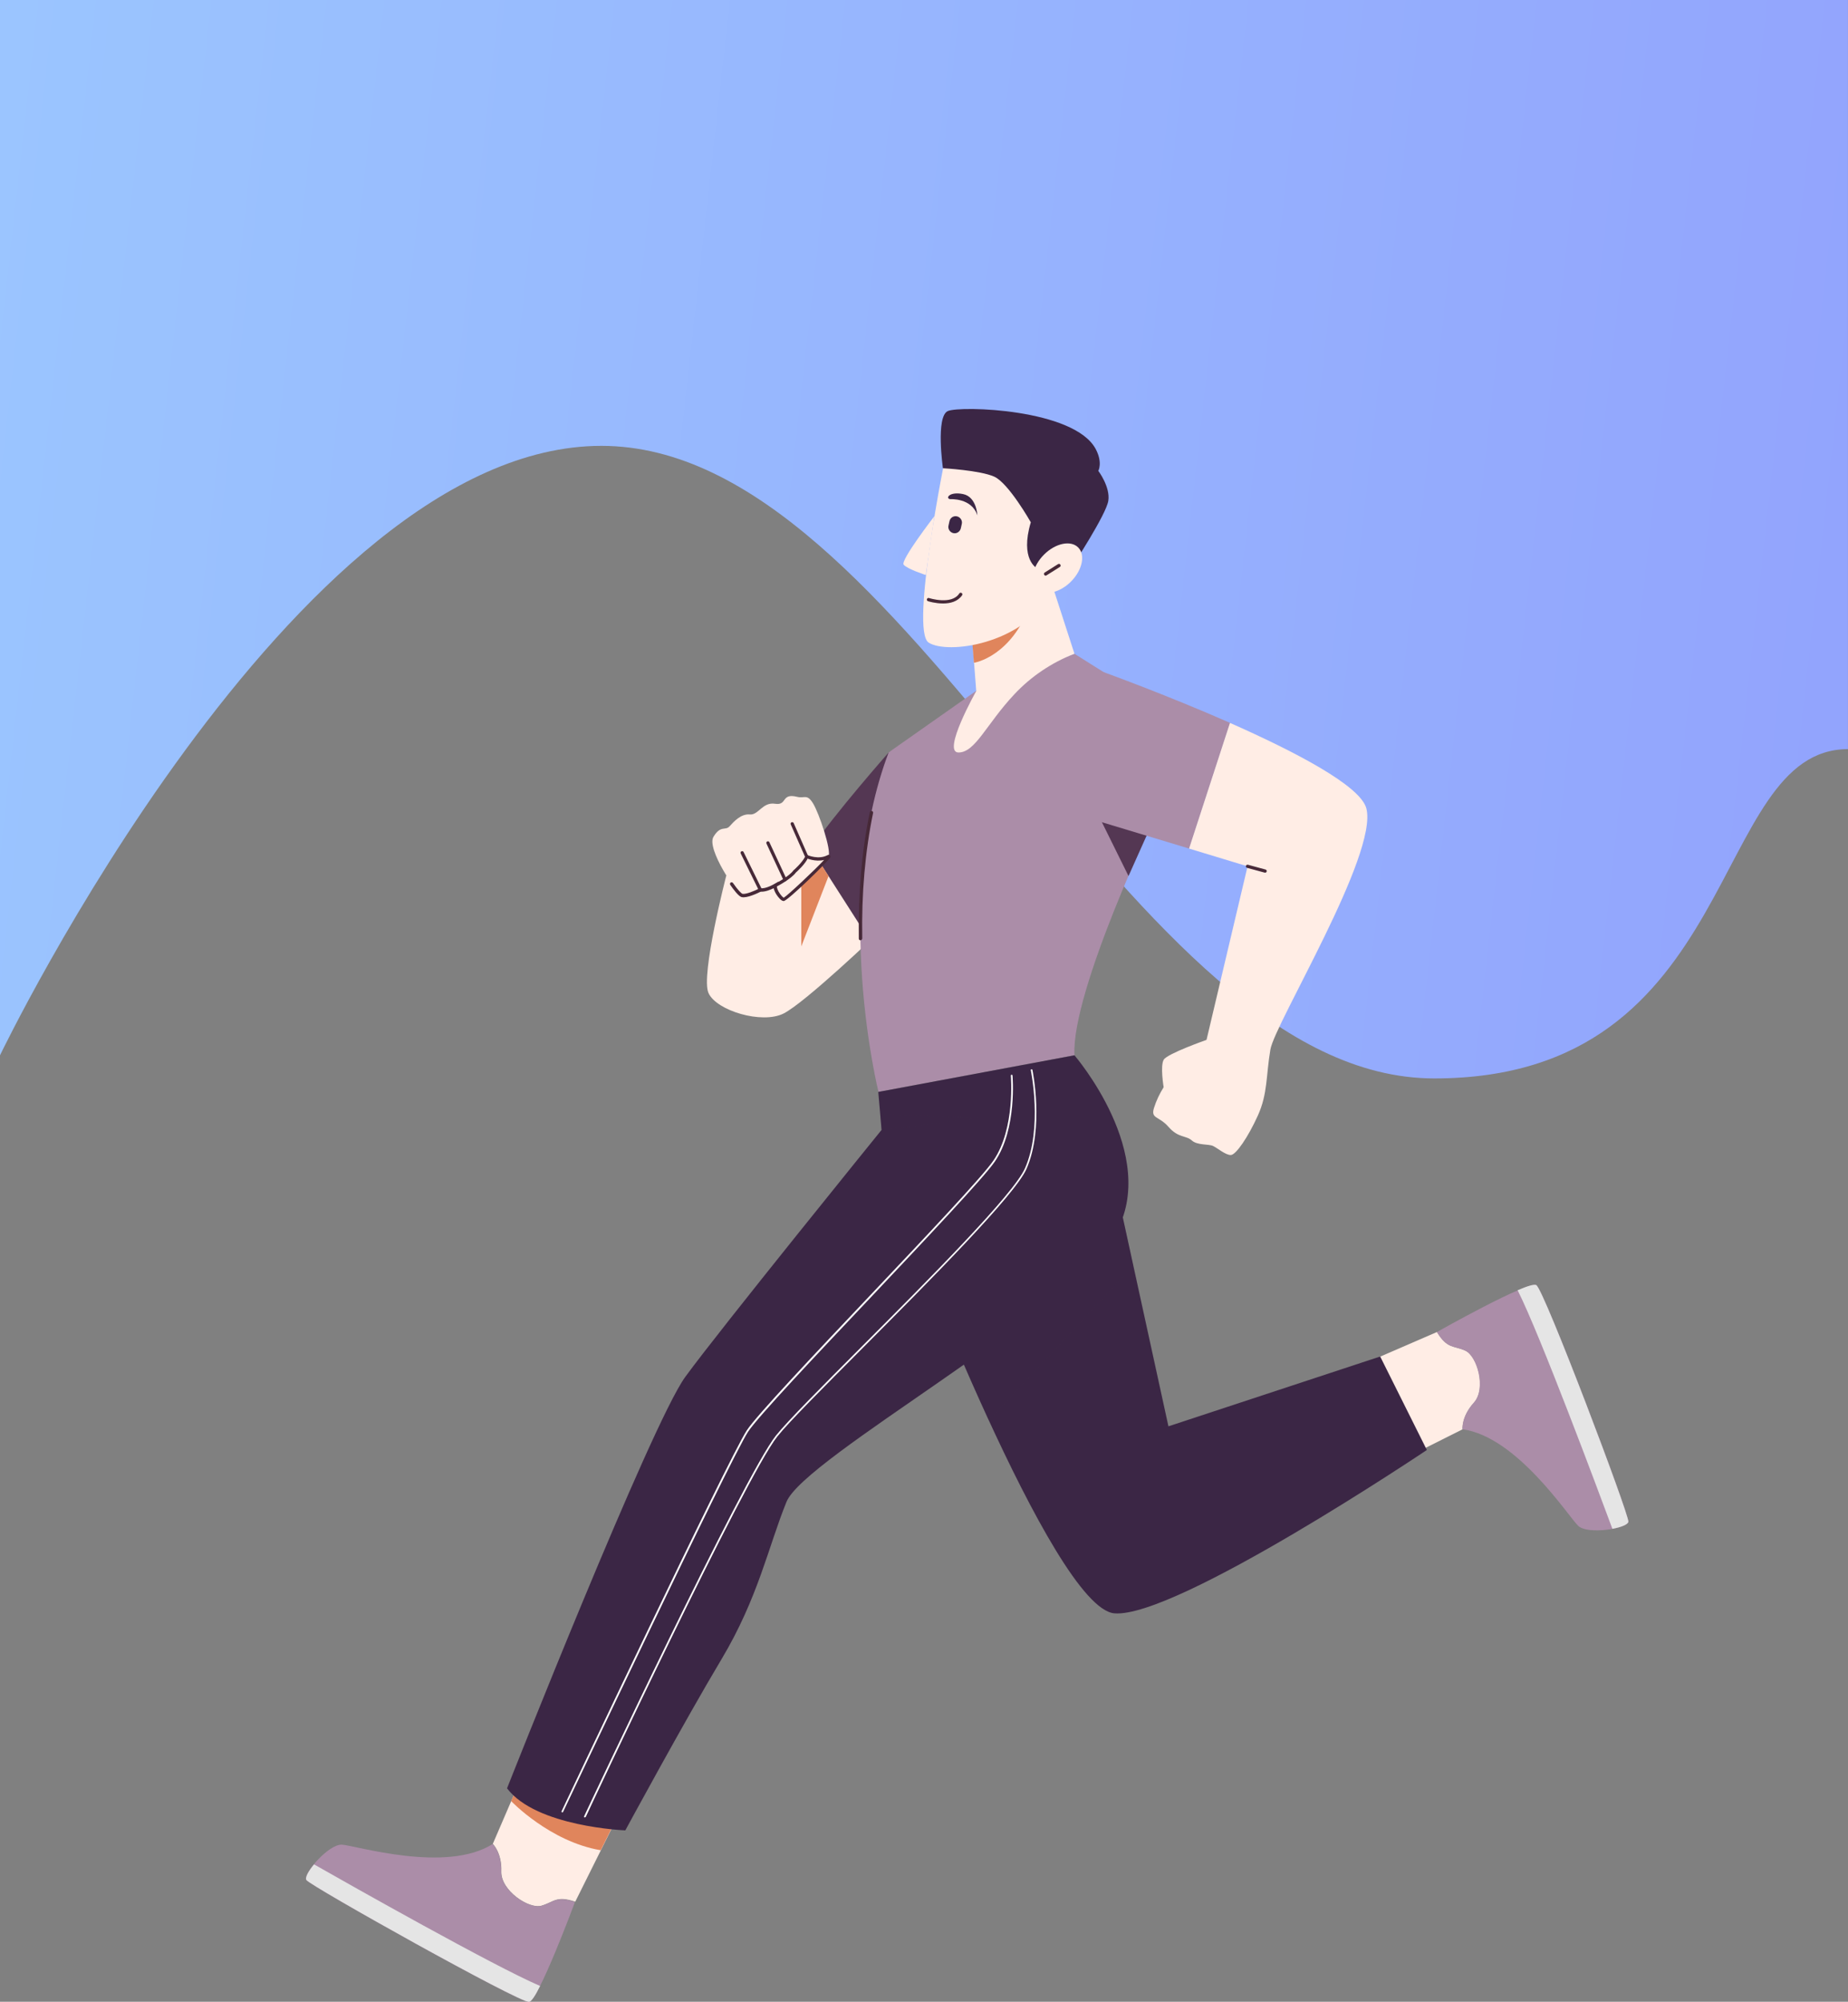 <?xml version="1.0" encoding="utf-8"?>
<!-- Generator: Adobe Illustrator 22.1.0, SVG Export Plug-In . SVG Version: 6.00 Build 0)  -->
<svg version="1.1" id="Слой_1" xmlns="http://www.w3.org/2000/svg" xmlns:xlink="http://www.w3.org/1999/xlink" x="0px" y="0px"
	 viewBox="0 0 375 406" enable-background="new 0 0 375 406" xml:space="preserve">
<rect x="0" y="0" width="375" height="406" fill="#808080" stroke="none"/>
<g>
	<defs>
		<rect id="SVGID_1_" width="375" height="406"/>
	</defs>
	<clipPath id="SVGID_2_">
		<use xlink:href="#SVGID_1_"  overflow="visible"/>
	</clipPath>
	<g clip-path="url(#SVGID_2_)">
		
			<linearGradient id="SVGID_3_" gradientUnits="userSpaceOnUse" x1="387.26" y1="298.576" x2="-109.285" y2="354.263" gradientTransform="matrix(1 0 0 -1 0 408)">
			<stop  offset="0" style="stop-color:#92A3FD"/>
			<stop  offset="1" style="stop-color:#9DCEFF"/>
		</linearGradient>
		<path fill="url(#SVGID_3_)" d="M0,214.04c0,0,59.43-123.61,122.03-123.61c62.6,0,106.43,128.3,169.03,128.3
			s55.67-66.79,83.93-66.79V-40H0V214.04z"/>
		<path fill="#FFEDE5" d="M164.57,172.12l-17.2,5.5c0,0-5.23,20.2-3.6,23.79c1.63,3.6,10.83,6.33,15.2,4.17
			c4.37-2.17,19.17-16.33,19.17-16.33L164.57,172.12z"/>
		<path fill="#543753" d="M180.33,152.62c0,0-11,12.46-15.77,19.5l12.27,19.16l12.83-11.53
			C189.67,179.75,187.53,147.86,180.33,152.62z"/>
		<path fill="#E0855C" d="M162.6,172.75v19.2l5.53-14.26l-3.57-5.57L162.6,172.75z"/>
		<path fill="#FFEDE5" d="M161.77,161.62c1.5,0.37,1.97-0.67,3.2,1.3c1.23,1.97,3.83,9.66,3.13,10.83c-0.7,1.17-8.47,8.67-9.03,8.67
			c-0.57,0-2-2.1-1.7-2.83c0,0-1.83,1.1-3.03,0.9c0,0-2.67,1.4-3.73,1.13s-7.3-9.47-5.83-11.9c1.47-2.43,2.4-1.17,3.27-2.13
			c0.87-0.97,2.33-2.57,4.1-2.4c1.77,0.17,2.57-2.57,5.13-2.17C159.83,163.42,158.43,160.79,161.77,161.62z"/>
		<path fill="#472938" d="M157.33,179.92c-0.13,0-0.23-0.07-0.3-0.17c-0.1-0.17-0.03-0.37,0.13-0.43c0.03,0,3.03-1.6,3.83-2.77
			l0.07-0.07c0.03,0,1.73-1.53,2.3-2.7l-2.9-6.57c-0.07-0.17,0-0.37,0.17-0.43c0.17-0.07,0.37,0,0.43,0.17l3,6.83l-0.07,0.13
			c-0.5,1.27-2.23,2.83-2.5,3.07c-0.93,1.3-3.93,2.87-4.07,2.93C157.43,179.88,157.4,179.92,157.33,179.92z"/>
		<path fill="#472938" d="M154.3,180.82c-0.13,0-0.23-0.07-0.3-0.2l-3.7-7.53c-0.07-0.17,0-0.37,0.17-0.43
			c0.17-0.07,0.37,0,0.43,0.17l3.7,7.53c0.07,0.17,0,0.37-0.17,0.43C154.4,180.82,154.37,180.82,154.3,180.82z"/>
		<path fill="#472938" d="M159.3,178.75c-0.13,0-0.23-0.07-0.3-0.2l-3.47-7.46c-0.07-0.17,0-0.37,0.17-0.43
			c0.17-0.07,0.37,0,0.43,0.17l3.47,7.46c0.07,0.17,0,0.37-0.17,0.43C159.4,178.75,159.33,178.75,159.3,178.75z"/>
		<path fill="#472938" d="M159.03,182.75c-0.53,0-1.13-0.83-1.37-1.17c-0.17-0.23-0.53-0.83-0.67-1.43c-0.63,0.3-1.73,0.77-2.63,0.7
			c-0.53,0.27-2.8,1.37-3.87,1.1c-0.6-0.13-1.7-1.6-2.3-2.47c-0.1-0.17-0.07-0.37,0.07-0.47c0.13-0.1,0.37-0.07,0.47,0.07
			c1.03,1.5,1.73,2.13,1.9,2.2c0.7,0.17,2.5-0.6,3.5-1.1l0.1-0.03h0.1c1.1,0.17,2.8-0.87,2.83-0.87l0.87-0.5l-0.37,0.93
			c-0.03,0.1-0.03,0.43,0.3,1.07c0.4,0.73,0.87,1.2,1.07,1.3c0.83-0.47,6.27-5.6,8.2-7.66c-1.8,0.43-3.53-0.33-3.6-0.37
			c-0.17-0.07-0.23-0.27-0.17-0.43c0.07-0.17,0.27-0.23,0.43-0.17c0.03,0,2.2,0.97,4.03,0c0.23-0.13,0.4-0.07,0.47,0.03
			c0.1,0.07,0.17,0.23,0.1,0.4C168.27,174.49,159.83,182.75,159.03,182.75z"/>
		<path fill="#AB8DA8" d="M218.03,132.6l16.7,10.5v21.76c0,0-17.37,36.13-16.7,49.16l-39.77,7.43c0,0-9.53-38.26,2.07-68.85
			l17.73-12.46L218.03,132.6z"/>
		<path fill="#472938" d="M174.6,190.71c-0.17,0-0.33-0.13-0.33-0.33c-0.13-9.23,0.6-17.83,2.23-25.63c0.03-0.17,0.2-0.3,0.4-0.27
			c0.17,0.03,0.3,0.2,0.27,0.4c-1.6,7.73-2.37,16.3-2.2,25.46C174.93,190.55,174.8,190.71,174.6,190.71z"/>
		<path fill="#543753" d="M234.73,164.89l-13.03-1.97l7.3,14.76L234.73,164.89z"/>
		<path fill="#FFEDE5" d="M213.7,119.23l4.33,13.36c-4.63,1.8-8.8,4.6-12.2,8.23c-5.7,6.07-7.9,11.8-11.33,11.8s3.6-12.46,3.6-12.46
			l-0.9-11.66L213.7,119.23z"/>
		<path fill="#E0855C" d="M197.63,134.43c0,0,7.63-1.13,11.53-12.1l-12,6.17L197.63,134.43z"/>
		<path fill="#FFEDE5" d="M191.97,91.94c0,0-7.37,35.92-3.53,38.39c3.83,2.47,18.97,0.33,24.6-9.66
			C218.67,110.67,211.6,91.94,191.97,91.94z"/>
		<path fill="#FFEDE5" d="M189.6,104.7c0,0-6.93,8.97-6.23,9.83c0.7,0.87,4.5,2.1,4.5,2.1L189.6,104.7z"/>
		<path fill="#3B2645" d="M210.4,115.23c0,0-3.47-1.73-1.23-9.3c0,0-4.5-7.96-7.43-9.26c-2.93-1.3-10.4-1.7-10.4-1.7
			s-1.5-10.5,1-11.6c2.5-1.1,25.63-0.47,30,7.7c1.47,2.77,0.53,4.43,0.53,4.43s2.47,3.27,2.03,6.07c-0.43,2.8-7.23,13.16-7.23,13.16
			L210.4,115.23z"/>
		<path fill="#FFEDE5" d="M217.32,117.96c2.32-2.32,2.97-5.42,1.46-6.93c-1.51-1.51-4.61-0.86-6.93,1.46
			c-2.32,2.32-2.97,5.42-1.46,6.93C211.9,120.93,215,120.28,217.32,117.96z"/>
		<path fill="#472938" d="M191.37,122.4c-1.57,0-2.97-0.43-3.07-0.47c-0.17-0.07-0.27-0.23-0.2-0.43c0.07-0.17,0.23-0.27,0.43-0.2
			c0.03,0,4.57,1.47,6.13-0.93c0.1-0.17,0.3-0.2,0.47-0.1c0.17,0.1,0.2,0.3,0.1,0.47C194.33,122.03,192.8,122.4,191.37,122.4z"/>
		<path fill="#472938" d="M212.17,116.76c-0.1,0-0.23-0.07-0.27-0.17c-0.1-0.17-0.07-0.37,0.1-0.47l2.7-1.7
			c0.17-0.1,0.37-0.07,0.47,0.1c0.1,0.17,0.07,0.37-0.1,0.47l-2.7,1.7C212.3,116.73,212.23,116.76,212.17,116.76z"/>
		<path fill="#3B2645" d="M194.2,104.73c0.7,0.17,1.13,0.87,0.97,1.53l-0.2,0.9c-0.17,0.7-0.87,1.13-1.53,0.97
			c-0.7-0.17-1.13-0.87-0.97-1.53l0.2-0.9C192.83,105,193.5,104.57,194.2,104.73z"/>
		<path fill="#3B2645" d="M192.8,101.24c0,0,4.4-0.3,5.53,3.3c0,0-0.13-3.77-2.9-4.33C192.67,99.64,191.77,101.07,192.8,101.24z"/>
		<path fill="#AB8DA8" d="M223.97,136.33c-14.97-2.53-5.03,29.03-5.03,29.03l22.4,6.76l8.3-25.49
			C236.6,140.89,223.97,136.33,223.97,136.33z"/>
		<path fill="#FFEDE5" d="M244.83,210.91c0,0-7.9,2.77-8.67,4c-0.77,1.23-0.03,5.6-0.03,5.6c-0.83,1.33-1.5,2.73-1.97,4.23
			c-0.67,2.23,1,1.57,2.97,3.83c1.97,2.27,3.57,1.7,4.7,2.73c1.13,1.03,3.43,0.7,4.33,1.13c0.9,0.43,2.6,1.9,3.63,1.83
			c1.03-0.07,3.47-3.6,5.47-8.03c2-4.43,1.63-8.03,2.53-13.36c0.9-5.33,21.93-39.63,19.47-48.92c-1.23-4.63-14.63-11.56-27.67-17.33
			l-8.3,25.49l11.87,3.6L244.83,210.91z"/>
		<path fill="#472938" d="M256.73,176.99c-0.03,0-0.07,0-0.1,0l-3.57-0.97c-0.17-0.03-0.3-0.23-0.23-0.4
			c0.03-0.17,0.23-0.27,0.4-0.23l3.57,0.97c0.17,0.03,0.3,0.23,0.23,0.4C257.03,176.88,256.9,176.99,256.73,176.99z"/>
		<path fill="#FFEDE5" d="M283.83,296.39l12.97-6.5c0,0-0.3-2.53,2.3-5.4s0.67-9.5-1.77-10.56c-2.43-1.07-3.63-0.33-5.73-3.77
			l-18.77,8.13L283.83,296.39z"/>
		<path fill="#AB8DA8" d="M297.3,273.93c2.43,1.07,4.33,7.7,1.77,10.56c-2.57,2.87-2.3,5.4-2.3,5.4c11.1,1.5,21.53,17.76,23.5,19.6
			c1.97,1.83,9.93,0.53,10.17-0.83c0.23-1.37-17.07-46.99-18.67-47.99s-20.2,9.5-20.2,9.5C293.67,273.6,294.87,272.86,297.3,273.93z
			"/>
		<path fill="#E5E5E5" d="M330.43,308.65c0.2-1.37-17.07-46.99-18.67-47.99c-0.4-0.27-1.87,0.2-3.8,1.03
			c4.6,9.13,16.33,40.59,19.23,48.39C328.93,309.76,330.33,309.22,330.43,308.65z"/>
		<path fill="#3B2645" d="M183.87,248.2c0,0,29.73,77.98,42.27,79.02c12.53,1.03,63.4-33.13,63.4-33.13l-9.47-18.96l-42.97,14.16
			l-10.7-48.96L183.87,248.2z"/>
		<g opacity="0.5">
			<path opacity="0.5" fill="#3B2645" enable-background="new    " d="M226.4,240.37l-42.53,7.83c0,0,7.63,20,16.77,39.86
				l29.3-31.36L226.4,240.37z"/>
		</g>
		<path fill="#FFEDE5" d="M105.73,360.68l-5.73,13.3c0,0,1.87,1.77,1.73,5.6c-0.13,3.83,5.6,7.7,8.17,6.93c2.57-0.77,3-2.1,6.83-0.8
			l9.13-18.33L105.73,360.68z"/>
		<path fill="#E0855C" d="M103.73,365.31c0,0,7.87,8.23,18.17,9.96l3.93-7.9l-20.1-6.73L103.73,365.31z"/>
		<path fill="#3B2645" d="M218.03,214.04c0,0,17.4,20.16,8.33,36.16c-9.07,16-63.1,45.39-66.77,54.42
			c-3.67,9.03-5.73,19.46-13.23,31.99c-7.5,12.53-19.47,34.63-19.47,34.63s-18.1-0.7-24-8.53c0,0,29.2-73.88,36.17-83.45
			c6.97-9.57,39.83-50.09,39.83-50.09l-0.67-7.7L218.03,214.04z"/>
		<path fill="#FFFFFF" d="M118.67,368.61c-0.03,0-0.03,0-0.07,0c-0.07-0.03-0.13-0.13-0.07-0.23c0.33-0.7,32.5-69.22,38.93-77.22
			c2.37-2.97,9.33-9.93,17.37-18c13.77-13.8,30.87-30.96,33.17-36.22c3.6-8.2,1.2-19.73,1.17-19.86c-0.03-0.1,0.03-0.17,0.13-0.2
			c0.1-0.03,0.17,0.03,0.2,0.13c0.03,0.1,2.43,11.76-1.2,20.06c-2.33,5.3-19.47,22.5-33.23,36.32c-8.03,8.07-14.97,15-17.33,17.96
			c-6.4,7.96-38.57,76.45-38.87,77.15C118.8,368.58,118.73,368.61,118.67,368.61z"/>
		<path fill="#FFFFFF" d="M114.1,367.58c-0.03,0-0.03,0-0.07,0c-0.07-0.03-0.13-0.13-0.07-0.23c0.33-0.7,33.7-71.28,37.57-77.22
			c1.97-3.03,13.7-15.43,25.03-27.39c11.2-11.83,22.8-24.09,25.03-27.36c4.47-6.53,3.53-17.13,3.53-17.23c0-0.1,0.07-0.17,0.17-0.17
			c0.1,0,0.17,0.07,0.17,0.17c0,0.1,0.97,10.83-3.6,17.46c-2.27,3.3-13.87,15.56-25.07,27.43c-11.33,11.96-23.03,24.36-25,27.36
			c-3.83,5.93-37.23,76.48-37.57,77.18C114.23,367.54,114.17,367.58,114.1,367.58z"/>
		<path fill="#AB8DA8" d="M109.87,386.54c-2.53,0.73-8.3-3.1-8.17-6.93c0.13-3.83-1.73-5.6-1.73-5.6c-9.47,6-27.9,0.27-30.6,0.13
			c-2.7-0.13-7.97,6-7.23,7.17c0.73,1.17,43.3,24.96,45.2,24.73c1.9-0.23,9.33-20.26,9.33-20.26
			C112.87,384.44,112.43,385.8,109.87,386.54z"/>
		<path fill="#E5E5E5" d="M62.17,381.3c0.7,1.17,43.3,24.96,45.2,24.73c0.47-0.07,1.3-1.33,2.23-3.23
			c-9.4-4.03-38.67-20.56-45.87-24.66C62.6,379.47,61.87,380.81,62.17,381.3z"/>
		<g opacity="0.5">
			<path opacity="0.5" fill="#3B2645" enable-background="new    " d="M178.9,229.17c0,0,19.77-2.47,19.57-2.4
				c-0.2,0.07-19.83-0.87-19.83-0.87L178.9,229.17z"/>
		</g>
	</g>
</g>
</svg>
